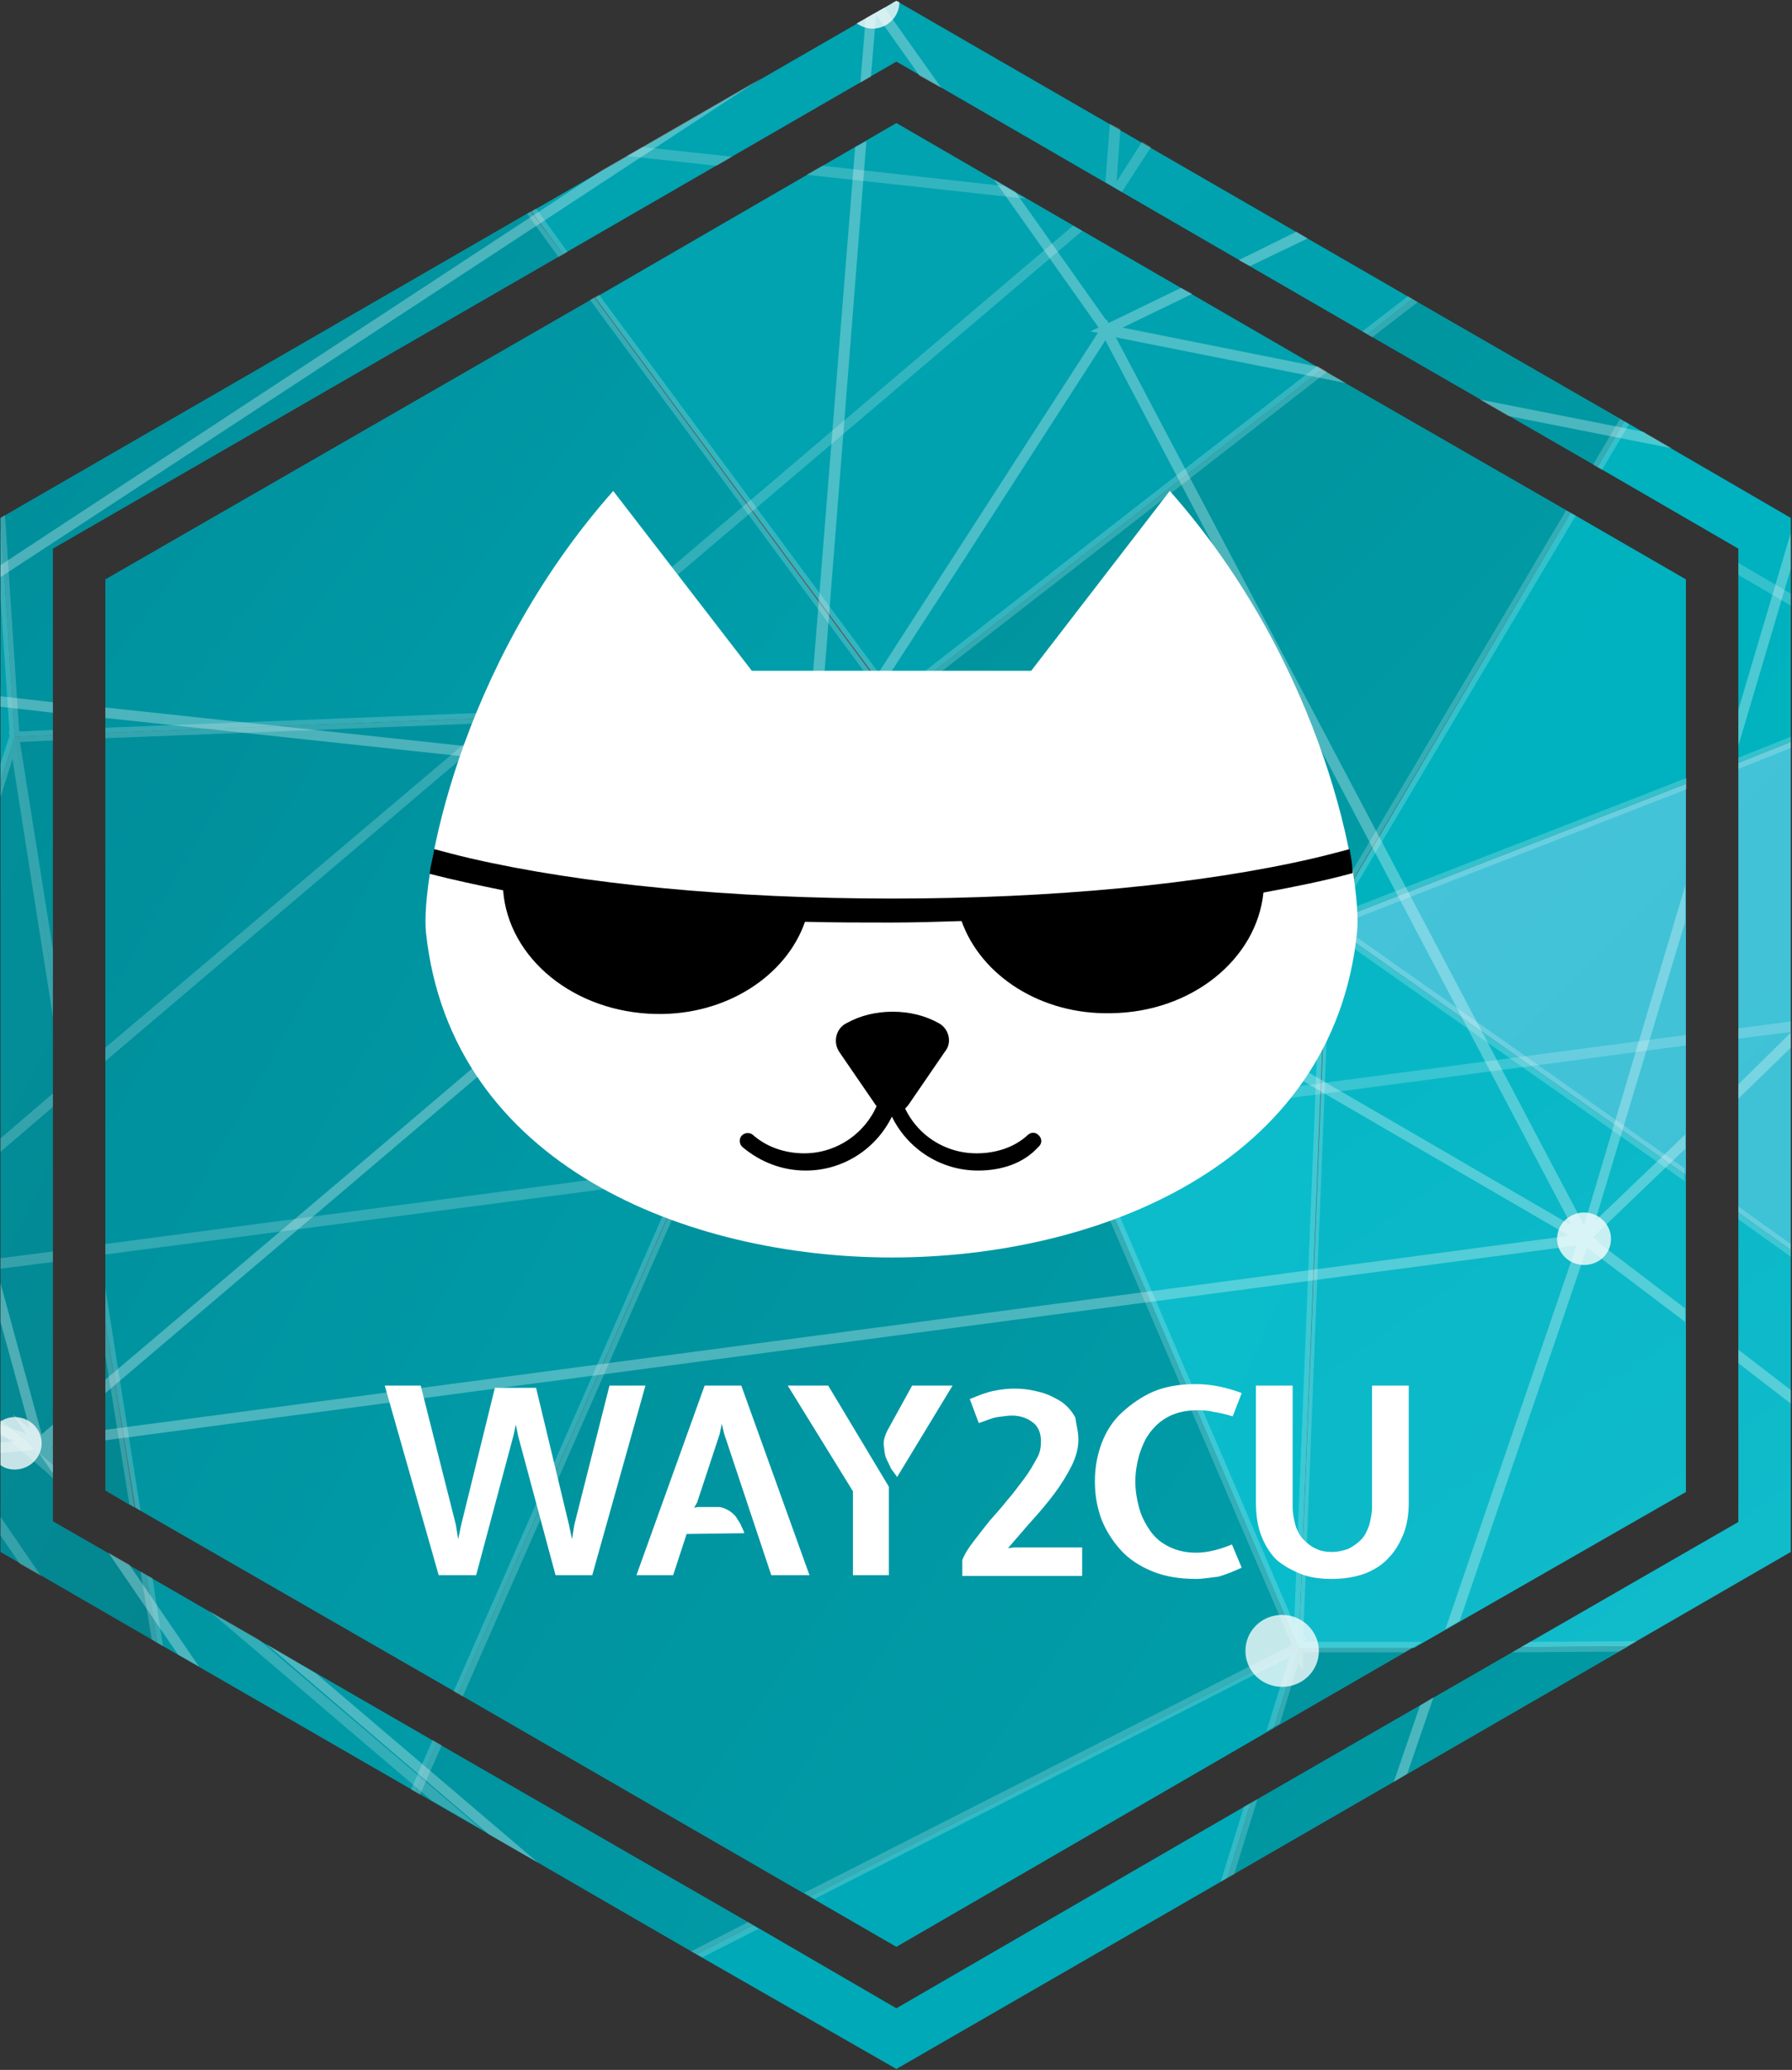 <?xml version="1.0" encoding="utf-8"?>
<!-- Generator: Adobe Illustrator 18.0.0, SVG Export Plug-In . SVG Version: 6.00 Build 0)  -->
<!DOCTYPE svg PUBLIC "-//W3C//DTD SVG 1.1//EN" "http://www.w3.org/Graphics/SVG/1.1/DTD/svg11.dtd">
<svg version="1.1" id="Layer_1" xmlns="http://www.w3.org/2000/svg" xmlns:xlink="http://www.w3.org/1999/xlink" x="0px" y="0px"
	 width="43.3px" height="50px" viewBox="0 0 43.3 50" enable-background="new 0 0 43.3 50" xml:space="preserve">
<rect x="0" y="0" width="43.3" height="50" fill="#333333" stroke="none"/>
<symbol  id="New_Symbol_2" viewBox="-119.5 -138 239 276.1">
	<g id="background_2_">
		<g>
			<path fill="none" d="M112.5-65L112.5-65l0,41.2v60v28.6L93.7,75.8L63,93.5L0.1,129.9l-44.5-25.7l-68.1-39.3V40V6.9v-71.8
				l12.5-7.2l38.8-22.4l42.2-24.4l19.1-11l47.3,27.3l36.1,20.8L112.5-65z M0.1-121.7l-11.5,6.7l-46.9,27.1l-43.1,24.8l-4,2.3v22.5
				v78.6v20.5l65.3,37.6L0,121.7l56.9-32.8l33.2-19.2l15.4-8.8V33.5v-52.3V-61h0L69.2-81.8L50.5-92.6L0.1-121.7z"/>
			
				<linearGradient id="SVGID_1_" gradientUnits="userSpaceOnUse" x1="7802.199" y1="-8510.86" x2="7802.621" y2="-8510.439" gradientTransform="matrix(637 0 0 -414 -4970169 -3523302.25)">
				<stop  offset="0" style="stop-color:#00A5B1"/>
				<stop  offset="1" style="stop-color:#00A1AE"/>
			</linearGradient>
			<polygon fill="url(#SVGID_1_)" points="56.9,88.8 0.1,121.7 -40.1,98.4 -0.2,44.4 			"/>
			
				<linearGradient id="SVGID_2_" gradientUnits="userSpaceOnUse" x1="7802.229" y1="-8510.89" x2="7802.65" y2="-8510.468" gradientTransform="matrix(637 0 0 -414 -4970169 -3523302.25)">
				<stop  offset="0" style="stop-color:#00A5B1"/>
				<stop  offset="1" style="stop-color:#00A1AE"/>
			</linearGradient>
			<polygon fill="url(#SVGID_2_)" points="0.1,129.9 63,93.5 69,98.2 0.1,138 -48.6,109.9 -44.4,104.2 			"/>
			
				<linearGradient id="SVGID_3_" gradientUnits="userSpaceOnUse" x1="7788.4" y1="-8510.324" x2="7788.822" y2="-8509.901" gradientTransform="matrix(306 0 0 -425 -2383405.5 -3616703.5)">
				<stop  offset="0" style="stop-color:#008591"/>
				<stop  offset="1" style="stop-color:#00A3B0"/>
			</linearGradient>
			<polygon fill="url(#SVGID_3_)" points="-40.2,98.4 -105.5,60.8 -105.5,40.3 -0.4,44.4 			"/>
			
				<linearGradient id="SVGID_4_" gradientUnits="userSpaceOnUse" x1="7788.39" y1="-8510.312" x2="7788.811" y2="-8509.891" gradientTransform="matrix(306 0 0 -425 -2383405.5 -3616703.5)">
				<stop  offset="0" style="stop-color:#008591"/>
				<stop  offset="1" style="stop-color:#00A3B0"/>
			</linearGradient>
			<polygon fill="url(#SVGID_4_)" points="-112.5,40 -112.5,64.9 -44.4,104.2 -48.7,109.9 -119.5,69 -119.5,69 -117.6,39.8 			"/>
			
				<linearGradient id="SVGID_5_" gradientUnits="userSpaceOnUse" x1="7785.816" y1="-8509.162" x2="7786.239" y2="-8508.74" gradientTransform="matrix(278 0 0 -469 -2164557.25 -3990723.25)">
				<stop  offset="0" style="stop-color:#008D99"/>
				<stop  offset="1" style="stop-color:#00A5B2"/>
			</linearGradient>
			<polygon fill="url(#SVGID_5_)" points="-105.5,40.3 -105.5,-38.3 -101.5,-63.1 -58.4,-87.9 -0.3,44.4 			"/>
			
				<linearGradient id="SVGID_6_" gradientUnits="userSpaceOnUse" x1="7785.681" y1="-8509.026" x2="7786.104" y2="-8508.604" gradientTransform="matrix(278 0 0 -469 -2164557.25 -3990723.25)">
				<stop  offset="0" style="stop-color:#008D99"/>
				<stop  offset="1" style="stop-color:#00A5B2"/>
			</linearGradient>
			<polygon fill="url(#SVGID_6_)" points="-100,-72.1 -98.6,-81.1 -64.1,-101 -61.2,-94.5 			"/>
			
				<linearGradient id="SVGID_7_" gradientUnits="userSpaceOnUse" x1="7785.741" y1="-8509.087" x2="7786.163" y2="-8508.664" gradientTransform="matrix(278 0 0 -469 -2164557.25 -3990723.25)">
				<stop  offset="0" style="stop-color:#008D99"/>
				<stop  offset="1" style="stop-color:#00A5B2"/>
			</linearGradient>
			<polygon fill="url(#SVGID_7_)" points="-117.7,39.8 -112.5,6.9 -112.5,40 			"/>
			
				<linearGradient id="SVGID_8_" gradientUnits="userSpaceOnUse" x1="7790.549" y1="-8509.116" x2="7790.971" y2="-8508.693" gradientTransform="matrix(334 0 0 -469 -2602125.25 -3990723.25)">
				<stop  offset="0" style="stop-color:#008994"/>
				<stop  offset="1" style="stop-color:#00A1AD"/>
			</linearGradient>
			<polygon fill="url(#SVGID_8_)" points="-0.2,44.4 -58.4,-87.9 -11.5,-115 53.8,-81.8 			"/>
			
				<linearGradient id="SVGID_9_" gradientUnits="userSpaceOnUse" x1="7790.437" y1="-8509.003" x2="7790.859" y2="-8508.581" gradientTransform="matrix(334 0 0 -469 -2602125.25 -3990723.25)">
				<stop  offset="0" style="stop-color:#008994"/>
				<stop  offset="1" style="stop-color:#00A1AD"/>
			</linearGradient>
			<polygon fill="url(#SVGID_9_)" points="-61.2,-94.5 -64.1,-101 -26.6,-122.7 -19,-118.8 			"/>
			
				<linearGradient id="SVGID_10_" gradientUnits="userSpaceOnUse" x1="7790.675" y1="-8512.734" x2="7791.097" y2="-8512.312" gradientTransform="matrix(334 0 0 -401 -2602125.25 -3413631.5)">
				<stop  offset="0" style="stop-color:#00AAB8"/>
				<stop  offset="1" style="stop-color:#01A8B5"/>
			</linearGradient>
			<polygon fill="url(#SVGID_10_)" points="-11.5,-115 0.1,-121.7 50.5,-92.5 53.8,-81.8 			"/>
			
				<linearGradient id="SVGID_11_" gradientUnits="userSpaceOnUse" x1="7790.641" y1="-8512.7" x2="7791.063" y2="-8512.278" gradientTransform="matrix(334 0 0 -401 -2602125.25 -3413631.5)">
				<stop  offset="0" style="stop-color:#00AAB8"/>
				<stop  offset="1" style="stop-color:#01A8B5"/>
			</linearGradient>
			<polygon fill="url(#SVGID_11_)" points="47.4,-102.5 0.1,-129.9 -19,-118.8 -26.6,-122.7 0.1,-138 44.3,-112.5 			"/>
			
				<linearGradient id="SVGID_12_" gradientUnits="userSpaceOnUse" x1="7761.85" y1="-8500.422" x2="7762.272" y2="-8500" gradientTransform="matrix(151 0 0 -888 -1172204 -7548058)">
				<stop  offset="0" style="stop-color:#009AA6"/>
				<stop  offset="1" style="stop-color:#01A1AE"/>
			</linearGradient>
			<polygon fill="url(#SVGID_12_)" points="-119.5,69 -119.5,33.9 -117.6,39.8 			"/>
			
				<linearGradient id="SVGID_13_" gradientUnits="userSpaceOnUse" x1="7779.017" y1="-8509.43" x2="7779.439" y2="-8509.007" gradientTransform="matrix(223 0 0 -463 -1734883.75 -3939788)">
				<stop  offset="0" style="stop-color:#0196A2"/>
				<stop  offset="1" style="stop-color:#047F88"/>
			</linearGradient>
			<polygon fill="url(#SVGID_13_)" points="-112.5,-64.9 -112.5,6.9 -117.6,39.8 -119.5,33.9 -119.5,-69 -98.6,-81.1 -100,-72.1 			
				"/>
			
				<linearGradient id="SVGID_14_" gradientUnits="userSpaceOnUse" x1="7779.008" y1="-8509.421" x2="7779.43" y2="-8508.999" gradientTransform="matrix(223 0 0 -463 -1734883.75 -3939788)">
				<stop  offset="0" style="stop-color:#0196A2"/>
				<stop  offset="1" style="stop-color:#047F88"/>
			</linearGradient>
			<polygon fill="url(#SVGID_14_)" points="-105.5,-60.8 -101.6,-63.1 -105.5,-38.3 			"/>
			
				<linearGradient id="SVGID_15_" gradientUnits="userSpaceOnUse" x1="7796.908" y1="-8512.595" x2="7797.33" y2="-8512.173" gradientTransform="matrix(457 0 0 -402 -3563159.5 -3422121.5)">
				<stop  offset="0" style="stop-color:#00939D"/>
				<stop  offset="1" style="stop-color:#03B9C6"/>
			</linearGradient>
			<polygon fill="url(#SVGID_15_)" points="47.4,-102.5 44.3,-112.5 97.8,-81.6 83.5,-81.7 			"/>
			
				<linearGradient id="SVGID_16_" gradientUnits="userSpaceOnUse" x1="7796.908" y1="-8512.595" x2="7797.33" y2="-8512.173" gradientTransform="matrix(457 0 0 -402 -3563159.5 -3422121.5)">
				<stop  offset="0" style="stop-color:#00939D"/>
				<stop  offset="1" style="stop-color:#03B9C6"/>
			</linearGradient>
			<polygon fill="url(#SVGID_16_)" points="53.8,-81.8 50.5,-92.5 69.2,-81.7 			"/>
			
				<linearGradient id="SVGID_17_" gradientUnits="userSpaceOnUse" x1="7754.561" y1="-8519.44" x2="7754.983" y2="-8519.018" gradientTransform="matrix(137 0 0 -299 -1062365 -2547245.75)">
				<stop  offset="0" style="stop-color:#14BCC9"/>
				<stop  offset="1" style="stop-color:#08BCCB"/>
			</linearGradient>
			<polygon fill="url(#SVGID_17_)" points="-0.2,44.4 53.8,-81.8 57.6,14.9 			"/>
			
				<linearGradient id="SVGID_18_" gradientUnits="userSpaceOnUse" x1="7789.873" y1="-8516.408" x2="7790.296" y2="-8515.985" gradientTransform="matrix(331 0 0 -327 -2578474.25 -2784738)">
				<stop  offset="0" style="stop-color:#008B93"/>
				<stop  offset="1" style="stop-color:#00A1AD"/>
			</linearGradient>
			<polygon fill="url(#SVGID_18_)" points="57.6,14.9 90.1,69.7 56.9,88.8 -0.2,44.4 			"/>
			
				<linearGradient id="SVGID_19_" gradientUnits="userSpaceOnUse" x1="7789.974" y1="-8516.508" x2="7790.396" y2="-8516.086" gradientTransform="matrix(331 0 0 -327 -2578474.25 -2784738)">
				<stop  offset="0" style="stop-color:#008B93"/>
				<stop  offset="1" style="stop-color:#00A1AD"/>
			</linearGradient>
			<polygon fill="url(#SVGID_19_)" points="93.7,75.8 97.3,81.9 69,98.2 63,93.5 			"/>
			
				<linearGradient id="SVGID_20_" gradientUnits="userSpaceOnUse" x1="7789.799" y1="-8528.117" x2="7790.221" y2="-8527.695" gradientTransform="matrix(333 0 0 -229 -2593976.25 -1952942.625)">
				<stop  offset="0" style="stop-color:#05B6C5"/>
				<stop  offset="1" style="stop-color:#15BDCC"/>
			</linearGradient>
			<polygon fill="url(#SVGID_20_)" points="112.5,-65 112.5,-65 83.5,-81.7 97.7,-81.6 119.5,-69 119.5,-28.7 112.5,-23.7 			"/>
			
				<linearGradient id="SVGID_21_" gradientUnits="userSpaceOnUse" x1="7789.778" y1="-8528.096" x2="7790.2" y2="-8527.673" gradientTransform="matrix(333 0 0 -229 -2593976.25 -1952942.625)">
				<stop  offset="0" style="stop-color:#05B6C5"/>
				<stop  offset="1" style="stop-color:#15BDCC"/>
			</linearGradient>
			<polygon fill="url(#SVGID_21_)" points="53.8,-81.8 69.2,-81.8 105.5,-61 105.5,-61 105.5,-18.7 57.7,14.9 			"/>
			
				<linearGradient id="SVGID_22_" gradientUnits="userSpaceOnUse" x1="7781.919" y1="-8516.357" x2="7782.342" y2="-8515.935" gradientTransform="matrix(254 0 0 -327 -1976582.625 -2784738)">
				<stop  offset="0" style="stop-color:#00AEBC"/>
				<stop  offset="1" style="stop-color:#00B5C1"/>
			</linearGradient>
			<polygon fill="url(#SVGID_22_)" points="105.5,33.5 105.5,60.8 90.1,69.7 57.7,14.9 			"/>
			
				<linearGradient id="SVGID_23_" gradientUnits="userSpaceOnUse" x1="7782.01" y1="-8516.448" x2="7782.432" y2="-8516.026" gradientTransform="matrix(254 0 0 -327 -1976582.625 -2784738)">
				<stop  offset="0" style="stop-color:#00AEBC"/>
				<stop  offset="1" style="stop-color:#00B5C1"/>
			</linearGradient>
			<polygon fill="url(#SVGID_23_)" points="112.5,64.9 112.5,36.3 119.5,39.1 119.5,69 97.3,81.9 93.7,75.8 			"/>
			
				<linearGradient id="SVGID_24_" gradientUnits="userSpaceOnUse" x1="7789.154" y1="-8516.877" x2="7789.576" y2="-8516.454" gradientTransform="matrix(324 0 0 -327 -2523632.25 -2784966)">
				<stop  offset="0" style="stop-color:#4AC4DA"/>
				<stop  offset="1" style="stop-color:#36C0D3"/>
			</linearGradient>
			<polygon fill="url(#SVGID_24_)" points="105.5,-18.7 105.5,33.5 57.7,14.9 			"/>
			
				<linearGradient id="SVGID_25_" gradientUnits="userSpaceOnUse" x1="7789.182" y1="-8516.904" x2="7789.603" y2="-8516.482" gradientTransform="matrix(324 0 0 -327 -2523632.25 -2784966)">
				<stop  offset="0" style="stop-color:#4AC4DA"/>
				<stop  offset="1" style="stop-color:#36C0D3"/>
			</linearGradient>
			<polygon fill="url(#SVGID_25_)" points="112.5,-23.7 119.5,-28.7 119.5,39.1 112.5,36.3 			"/>
		</g>
	</g>
	<g id="Lines-3_2_">
		<g>
			<polygon opacity="0.2" fill="#FFFFFF" enable-background="new    " points="-43.8,104.5 -48,110.3 -49.2,109.6 -45,103.8 			"/>
			<polygon opacity="0.2" fill="#FFFFFF" enable-background="new    " points="-118.9,69.4 -119.5,69 -119.5,58.4 -118.3,40.5 
				-118.4,40.5 -118.3,39.9 -119.5,36.2 -119.5,31.7 -117.9,36.8 -112.5,2.4 -112.5,11.4 -116.9,39.1 -112.5,39.3 -112.5,40.7 
				-117,40.5 			"/>
			<polygon opacity="0.2" fill="#FFFFFF" enable-background="new    " points="-105.5,-42.8 -102.3,-62.6 -100.8,-63.5 
				-105.5,-33.8 			"/>
			<polygon opacity="0.2" fill="#FFFFFF" enable-background="new    " points="-100.8,-71.6 -99.3,-80.7 -97.8,-81.6 -99.2,-72.5 
							"/>
			<polygon opacity="0.2" fill="#FFFFFF" enable-background="new    " points="97.9,81.5 96.7,82.2 93.1,76.1 94.3,75.4 			"/>
			<polygon opacity="0.2" fill="#FFFFFF" enable-background="new    " points="69.7,97.8 68.4,98.6 62.3,93.9 63.6,93.1 			"/>
			<path opacity="0.2" fill="#FFFFFF" enable-background="new    " d="M59.3,16.3l17.1,28.8l14.4,24.2L89.5,70L57.4,15.9L57,16.2
				l0-0.2l-29,14.8L1.1,44.6l56.5,43.9l-1.3,0.8L0.1,45.6l-0.3,0.6l-0.2-0.4l-39.2,53l-1.2-0.7l39.1-53L-105.5,41v-1.4l104.1,4.1
				l-28.1-64.2L-59-87.6l1.2-0.7l57.5,131L52.9-81.4l-65.1-33.1l1.4-0.8l63.4,32.3l-3.1-9.9l1.8,1l2.5,8.2l0.5-1.1l0.1,2.4l13.5,0
				l2.4,1.4l-15.7,0l0.2,0.7l-0.4-0.2l3.7,94.2l47.2-33.2v1.7L81.2-0.8l-22,15.5l46.4,18.1v1.5l-15.9-6.2L59.3,16.3z M53.2-78.6
				L1.2,42.9l26.5-13.6l28.9-14.8L56,13.5l0.9,0.3L53.2-78.6z"/>
			<polygon opacity="0.2" fill="#FFFFFF" enable-background="new    " points="82.3,-82.4 96.5,-82.3 99,-80.9 84.7,-81 			"/>
			<polygon opacity="0.2" fill="#FFFFFF" enable-background="new    " points="112.5,-24.6 119.5,-29.6 119.5,-27.9 112.5,-22.9 			
				"/>
			<polygon opacity="0.2" fill="#FFFFFF" enable-background="new    " points="112.5,37 112.5,35.5 119.5,38.3 119.5,39.8 			"/>
			<polygon opacity="0.2" fill="#FFFFFF" enable-background="new    " points="-64.7,-100.7 -63.5,-101.4 -60.6,-94.8 -61.8,-94.1 
							"/>
			<polygon opacity="0.2" fill="#FFFFFF" enable-background="new    " points="43.4,-113 45.2,-112 48.3,-102 46.5,-103 			"/>
			<polygon opacity="0.2" fill="#FFFFFF" enable-background="new    " points="-27.3,-122.3 -25.8,-123.1 -18.3,-119.3 
				-19.7,-118.4 			"/>
		</g>
	</g>
	<g id="Lines-2_2_">
		<path opacity="0.2" fill="#FFFFFF" enable-background="new    " d="M-119.5-15.6v1.8l7,6v-1.8L-119.5-15.6z M119.5,57.3v1.6
			l-7,4.1v-1.6l0,0L119.5,57.3z M17.4,111.6l-3,1.7L-9.8,116l-2.1-1.2L17.4,111.6z M-119.5-64.3v-2.5l2.6-3.8l2.8-1.6L-119.5-64.3z
			 M28.6,121.6l-0.6-7.8l2.2-1.3l3.9,6l-1.2,0.7l-3.4-5.3l0.5,7L28.6,121.6z M119.5,1.8l-7-0.9v-1.4l7,0.9V1.8z M-91.6-76.9
			l29.7-25.3l6.6-3.8l-29.7,25.3L-91.6-76.9z M-21.8,117.2l-12,1.3l-2.1-1.2l12-1.3L-21.8,117.2z M-112.5-59.2v1.8l-7,6.1v-1.8
			l6.2-5.3L-112.5-59.2z M-105.5-1.7v-1.8L24.9,107.3l-1.2,0.7l-84.9-72.2L-105.5-1.7z M-36-20.2L105.5-1.4V0l-9.8-1.3l-201.2-26.6
			v-1.4L-36-20.2z M-119.5-31.2l7,0.9v1.4l-7-0.9V-31.2z"/>
	</g>
	<g id="Lines-1_2_">
		<g>
			<polygon opacity="0.3" fill="#FFFFFF" enable-background="new    " points="-119.5,-33.1 -119.5,-38.3 -115.6,-52.5 
				-117.9,-50.6 -116.1,-53.2 -119.5,-52 -119.5,-53.5 -117.5,-54.2 -119.5,-54.4 -119.5,-55.8 -116.5,-55.5 -116.6,-55.6 
				-114.8,-55.3 -114.7,-55.8 -114.5,-55.6 -112.5,-58.5 -112.5,-55.2 -112.7,-55.1 -112.5,-55.1 -112.5,-52 -114,-53.3 			"/>
			<polygon opacity="0.3" fill="#FFFFFF" enable-background="new    " points="-17.9,127.7 -39.2,115.4 -96.5,77.8 -119.5,62.7 
				-119.5,61.1 -97.5,75.5 			"/>
			<polygon opacity="0.3" fill="#FFFFFF" enable-background="new    " points="0.1,138 -0.6,137.7 0.6,137.8 			"/>
			<polygon opacity="0.3" fill="#FFFFFF" enable-background="new    " points="103.6,78.3 99.8,80.5 78,84.8 81.8,82.6 			"/>
			<polygon opacity="0.3" fill="#FFFFFF" enable-background="new    " points="-119.5,43.8 -112.5,43 -112.5,44.4 -119.5,45.2 			
				"/>
			<polygon opacity="0.3" fill="#FFFFFF" enable-background="new    " points="55,106.3 53.5,107.2 45.8,103.4 47.3,102.6 			"/>
			<polygon opacity="0.3" fill="#FFFFFF" enable-background="new    " points="-2.6,136.2 3.2,128 6.1,126.4 -1.5,137.1 -4,135.7 
				-4.7,127.1 -3.3,127.9 			"/>
			<polygon opacity="0.3" fill="#FFFFFF" enable-background="new    " points="112.5,-8.5 119.5,-1.7 119.5,0.3 112.5,-6.6 			"/>
			<polygon opacity="0.3" fill="#FFFFFF" enable-background="new    " points="112.5,43.4 112.5,38.6 119.5,62.2 119.5,67 			"/>
			<polygon opacity="0.3" fill="#FFFFFF" enable-background="new    " points="112.5,-43.8 119.5,-49.2 119.5,-47.4 112.5,-42 			
				"/>
			<polygon opacity="0.3" fill="#FFFFFF" enable-background="new    " points="-84,-81.3 -54.3,-106.7 -47.7,-110.5 -77.4,-85.2 			
				"/>
			<polygon opacity="0.3" fill="#FFFFFF" enable-background="new    " points="-105.1,-69.1 -95.8,-82.7 -93,-84.3 -102.3,-70.7 			
				"/>
			<path opacity="0.3" fill="#FFFFFF" enable-background="new    " d="M29.4,93.1L60.1,87l-3.8,2.2l-26,5.2l9.3,4.5l-1.5,0.8
				L28.4,95l-0.2,0.5l-0.1-0.1l-12.1,17.1l-2.9,1.7l14-19.8l-1.1-0.5l1-0.2L8.6,65.2l-19.1-29.6l6.6,83.7l-1.5-0.8l-6.8-84.8
				l-93.3,10v-1.4l92.3-9.9l-52.3-44.5L-105.5-46v-1.8l93.1,79.1l0-1.1l1.2,1.8L38.3,3.2l51.6-30l-43-5.7l-152.4-20.2v-1.4
				l99.6,13.2l96.8,12.8L73.4-79.3l1.9,1.1L92.1-29l0-0.1l0.2,0.7l13.1-9.9v1.8l-11.7,8.9l0.3,0l-0.9,0.6l12.3,11.8v1.9l-12-11.5
				l12,39.9v4.8L91.9-25.4L29.4,93.1z M-10.3,33l0.5,0.4l-0.5,0.1L9.3,63.7L28,92.7L90.2-25.4L-10.3,33z"/>
			<polygon opacity="0.3" fill="#FFFFFF" enable-background="new    " points="66.5,-99.7 68.3,-98.6 71.8,-88.4 70,-89.5 			"/>
		</g>
	</g>
	<g id="Circules_2_">
		<path opacity="0.77" fill="#FFFFFF" enable-background="new    " d="M-119.5-51.6c0.6,0.4,1.2,0.6,1.9,0.6c2,0,3.6-1.6,3.6-3.5
			c0-1.9-1.6-3.5-3.6-3.5c-0.7,0-1.4,0.2-1.9,0.6V-51.6z M-5.2,135c0.6-0.4,1.3-0.7,2.1-0.7c2,0,3.6,1.6,3.6,3.5c0,0,0,0,0,0
			L0.1,138L-5.2,135z M-15,33.4c0-1.9,1.6-3.5,3.6-3.5s3.6,1.6,3.6,3.5s-1.6,3.5-3.6,3.5S-15,35.4-15,33.4z M56.5-82.2
			c0,2.6-2.2,4.8-4.9,4.8s-4.9-2.1-4.9-4.8s2.2-4.8,4.9-4.8S56.5-84.9,56.5-82.2z M95.5-27.2c0,1.9-1.6,3.5-3.6,3.5
			s-3.6-1.6-3.6-3.5s1.6-3.5,3.6-3.5S95.5-29.2,95.5-27.2z"/>
	</g>
	<g id="cat_face_2_">
		<g>
			<g>
				<g>
					<path fill="#FFFFFF" d="M-48-47.1l4.4-18.3l0.4-1.9l0.3,1.9l4.7,18.6h4.8l-7.1-25.3h-4.9l-5,18.6l-0.3,1.5l-0.3-1.4l-5-18.7h-5
						l-7.2,25.3h4.8l4.7-18.6l0.3-1.9l0.4,1.9l4.5,18.3L-48-47.1L-48-47.1z"/>
					<path fill="#FFFFFF" d="M-27.9-66.6l-1.8-5.5h-4.9l9.1,25.3h4.9l9.1-25.3h-5.1l-6.3,18.9l-0.3,1.3l-0.3-1.4l-3-9.1l-0.4-0.7
						l0.5,0.1h2.7c0.5,0,0.9-0.2,1.3-0.4s0.7-0.5,1-0.8c0.3-0.4,0.5-0.8,0.7-1.1c0.2-0.5,0.4-0.8,0.5-1.2L-27.9-66.6L-27.9-66.6z"/>
					<path fill="#FFFFFF" d="M-0.9-60.3v-11.8h-4.8v11.2l-8.7,14.1H-9L-0.9-60.3z M2.2-46.8h5.4L0.2-59c-0.2,0.3-0.5,0.7-0.8,1.1
						c-0.2,0.5-0.5,1-0.7,1.5c-0.2,0.5-0.2,1.1-0.3,1.8c0,0.6,0.2,1.2,0.5,1.8L2.2-46.8z"/>
					<path fill="#FFFFFF" d="M24.4-54c0-1.1-0.3-2.3-0.9-3.5s-1.4-2.5-2.3-3.7c-0.9-1.2-1.9-2.4-2.9-3.5s-1.9-2.2-2.7-3.1L15-68.5
						l0.8,0.1h9.1v-3.8h-16v2.1c0.3,0.8,0.8,1.6,1.5,2.5c0.6,0.8,1.4,1.8,2.1,2.7c0.8,0.9,1.6,1.8,2.4,2.8c0.8,0.9,1.5,1.9,2.2,2.8
						s1.2,1.8,1.7,2.7c0.5,0.8,0.6,1.6,0.6,2.4c0,1.1-0.4,2-1.1,2.5c-0.8,0.6-1.7,0.9-2.8,0.9c-0.5,0-1.1-0.1-1.9-0.2
						s-1.5-0.5-2.5-0.8l-1.2,3.2c1.2,0.5,2.2,0.9,3.2,1.1s1.9,0.3,2.7,0.3c1.4,0,2.5-0.2,3.6-0.5c1.1-0.3,2-0.8,2.8-1.3
						c0.8-0.6,1.4-1.3,1.8-2.1C24.1-52,24.4-52.9,24.4-54z"/>
					<path fill="#FFFFFF" d="M40.1-72.6c-2.1,0-4.1,0.3-5.8,1c-1.7,0.7-3.1,1.6-4.2,2.8c-1.1,1.2-2,2.6-2.6,4.1
						c-0.6,1.6-0.9,3.3-0.9,5.1s0.3,3.5,0.9,5.1c0.6,1.6,1.5,3,2.7,4.1c1.2,1.1,2.6,2.1,4.2,2.8c1.7,0.7,3.5,1,5.7,1
						c1,0,2-0.1,3-0.3c1-0.2,2.1-0.5,3.1-0.9L45-50.9c-1,0.3-1.9,0.5-2.6,0.6c-0.7,0.2-1.5,0.2-2.3,0.2c-1.4,0-2.6-0.3-3.6-0.8
						c-1-0.5-1.8-1.2-2.5-2.1c-0.7-0.9-1.1-1.9-1.5-3.1c-0.3-1.1-0.5-2.3-0.5-3.5s0.2-2.4,0.5-3.5c0.3-1.1,0.8-2.1,1.5-3.1
						s1.5-1.6,2.5-2.1c1-0.5,2.2-0.8,3.6-0.8c1.5,0,3.1,0.4,4.8,1.1l1.3-3.1c-1.1-0.5-2.1-0.9-3.1-1.2
						C42.1-72.4,41.1-72.6,40.1-72.6z"/>
					<path fill="#FFFFFF" d="M58.2-72.6c-1.5,0-3,0.2-4.2,0.7c-1.2,0.5-2.3,1.1-3.2,1.9c-0.8,0.8-1.5,1.9-2,3.2s-0.7,2.8-0.7,4.4
						v15.6H53v-16.2c0-0.9,0.2-1.8,0.4-2.5s0.6-1.4,1.1-1.9s1-0.9,1.7-1.2c0.6-0.3,1.3-0.4,2.1-0.4s1.5,0.2,2.1,0.4
						c0.6,0.3,1.2,0.7,1.7,1.2c0.5,0.5,0.8,1.1,1.1,1.9c0.2,0.8,0.4,1.6,0.4,2.5v16.2h4.9v-15.6c0-1.5-0.2-2.9-0.7-4.2
						c-0.5-1.2-1.1-2.3-2-3.2c-0.8-0.9-1.9-1.6-3.2-2.1C61.2-72.4,59.7-72.6,58.2-72.6z"/>
				</g>
			</g>
			<path fill="#FFFFFF" d="M-0.5-29.7c27.2,0,58.9,12.2,62.1,43.4c0.7,7-4.2,35.4-25,58.9l-18.5-24h-37.3l-18.5,24
				c-20.8-23.5-25.7-52-25-58.9C-59.4-17.5-27.6-29.7-0.5-29.7"/>
			<g>
				<path d="M1.8-9.2l4.8,7C7.6-1,7.1,0.9,5.7,1.6c-1.8,1-3.9,1.5-6.1,1.5s-4.3-0.5-6.1-1.5C-8,0.9-8.4-1-7.5-2.3l4.8-7
					C-1.6-10.9,0.7-10.9,1.8-9.2z"/>
				<g>
					<path d="M11-18.1c-5,0-9.4,2.9-11.5,7.2C-2.6-15.2-7-18.1-12-18.1c-3.1,0-6,1.1-8.4,3.1c-0.5,0.4-0.5,1.1-0.2,1.5
						c0.4,0.5,1.1,0.5,1.5,0.2c1.9-1.7,4.4-2.5,6.9-2.5c5.1,0,9.5,3.7,10.4,8.7c0.1,0.5,0.5,0.9,1.1,0.9c0.5,0,1-0.4,1.1-0.9
						c0.9-5.1,5.3-8.7,10.4-8.7c2.6,0,5.1,0.8,6.9,2.5c0.5,0.4,1.1,0.3,1.5-0.2c0.4-0.5,0.3-1.1-0.2-1.5
						C17.1-17.1,14.2-18.1,11-18.1z"/>
				</g>
				<path d="M60.6,24.8c-1.5-0.4-3-0.8-4.7-1.2c-15-3.5-35.1-5.4-56.4-5.4s-41.3,1.9-56.4,5.4c-1.7,0.4-3.2,0.8-4.7,1.2
					c-0.2-1.2-0.5-2.2-0.6-3.3c3.1-0.8,6.4-1.5,9.8-2.2c0.7-9.1,9.5-16.3,20.4-16.5c9.4-0.2,17.4,5.1,19.9,12.3
					C-8.2,15-4.4,15-0.6,15c3.1,0,6.3,0.1,9.4,0.2C11.4,7.9,19.4,2.7,28.7,2.9C39.5,3,48.2,10.1,49.1,19c4.3,0.8,8.3,1.6,11.9,2.6
					C61,22.6,60.8,23.7,60.6,24.8z"/>
			</g>
		</g>
	</g>
</symbol>
<use xlink:href="#New_Symbol_2"  width="239" height="276.1" x="-119.5" y="-138" transform="matrix(0.181 0 0 -0.181 21.641 25)" overflow="visible"/>
</svg>
